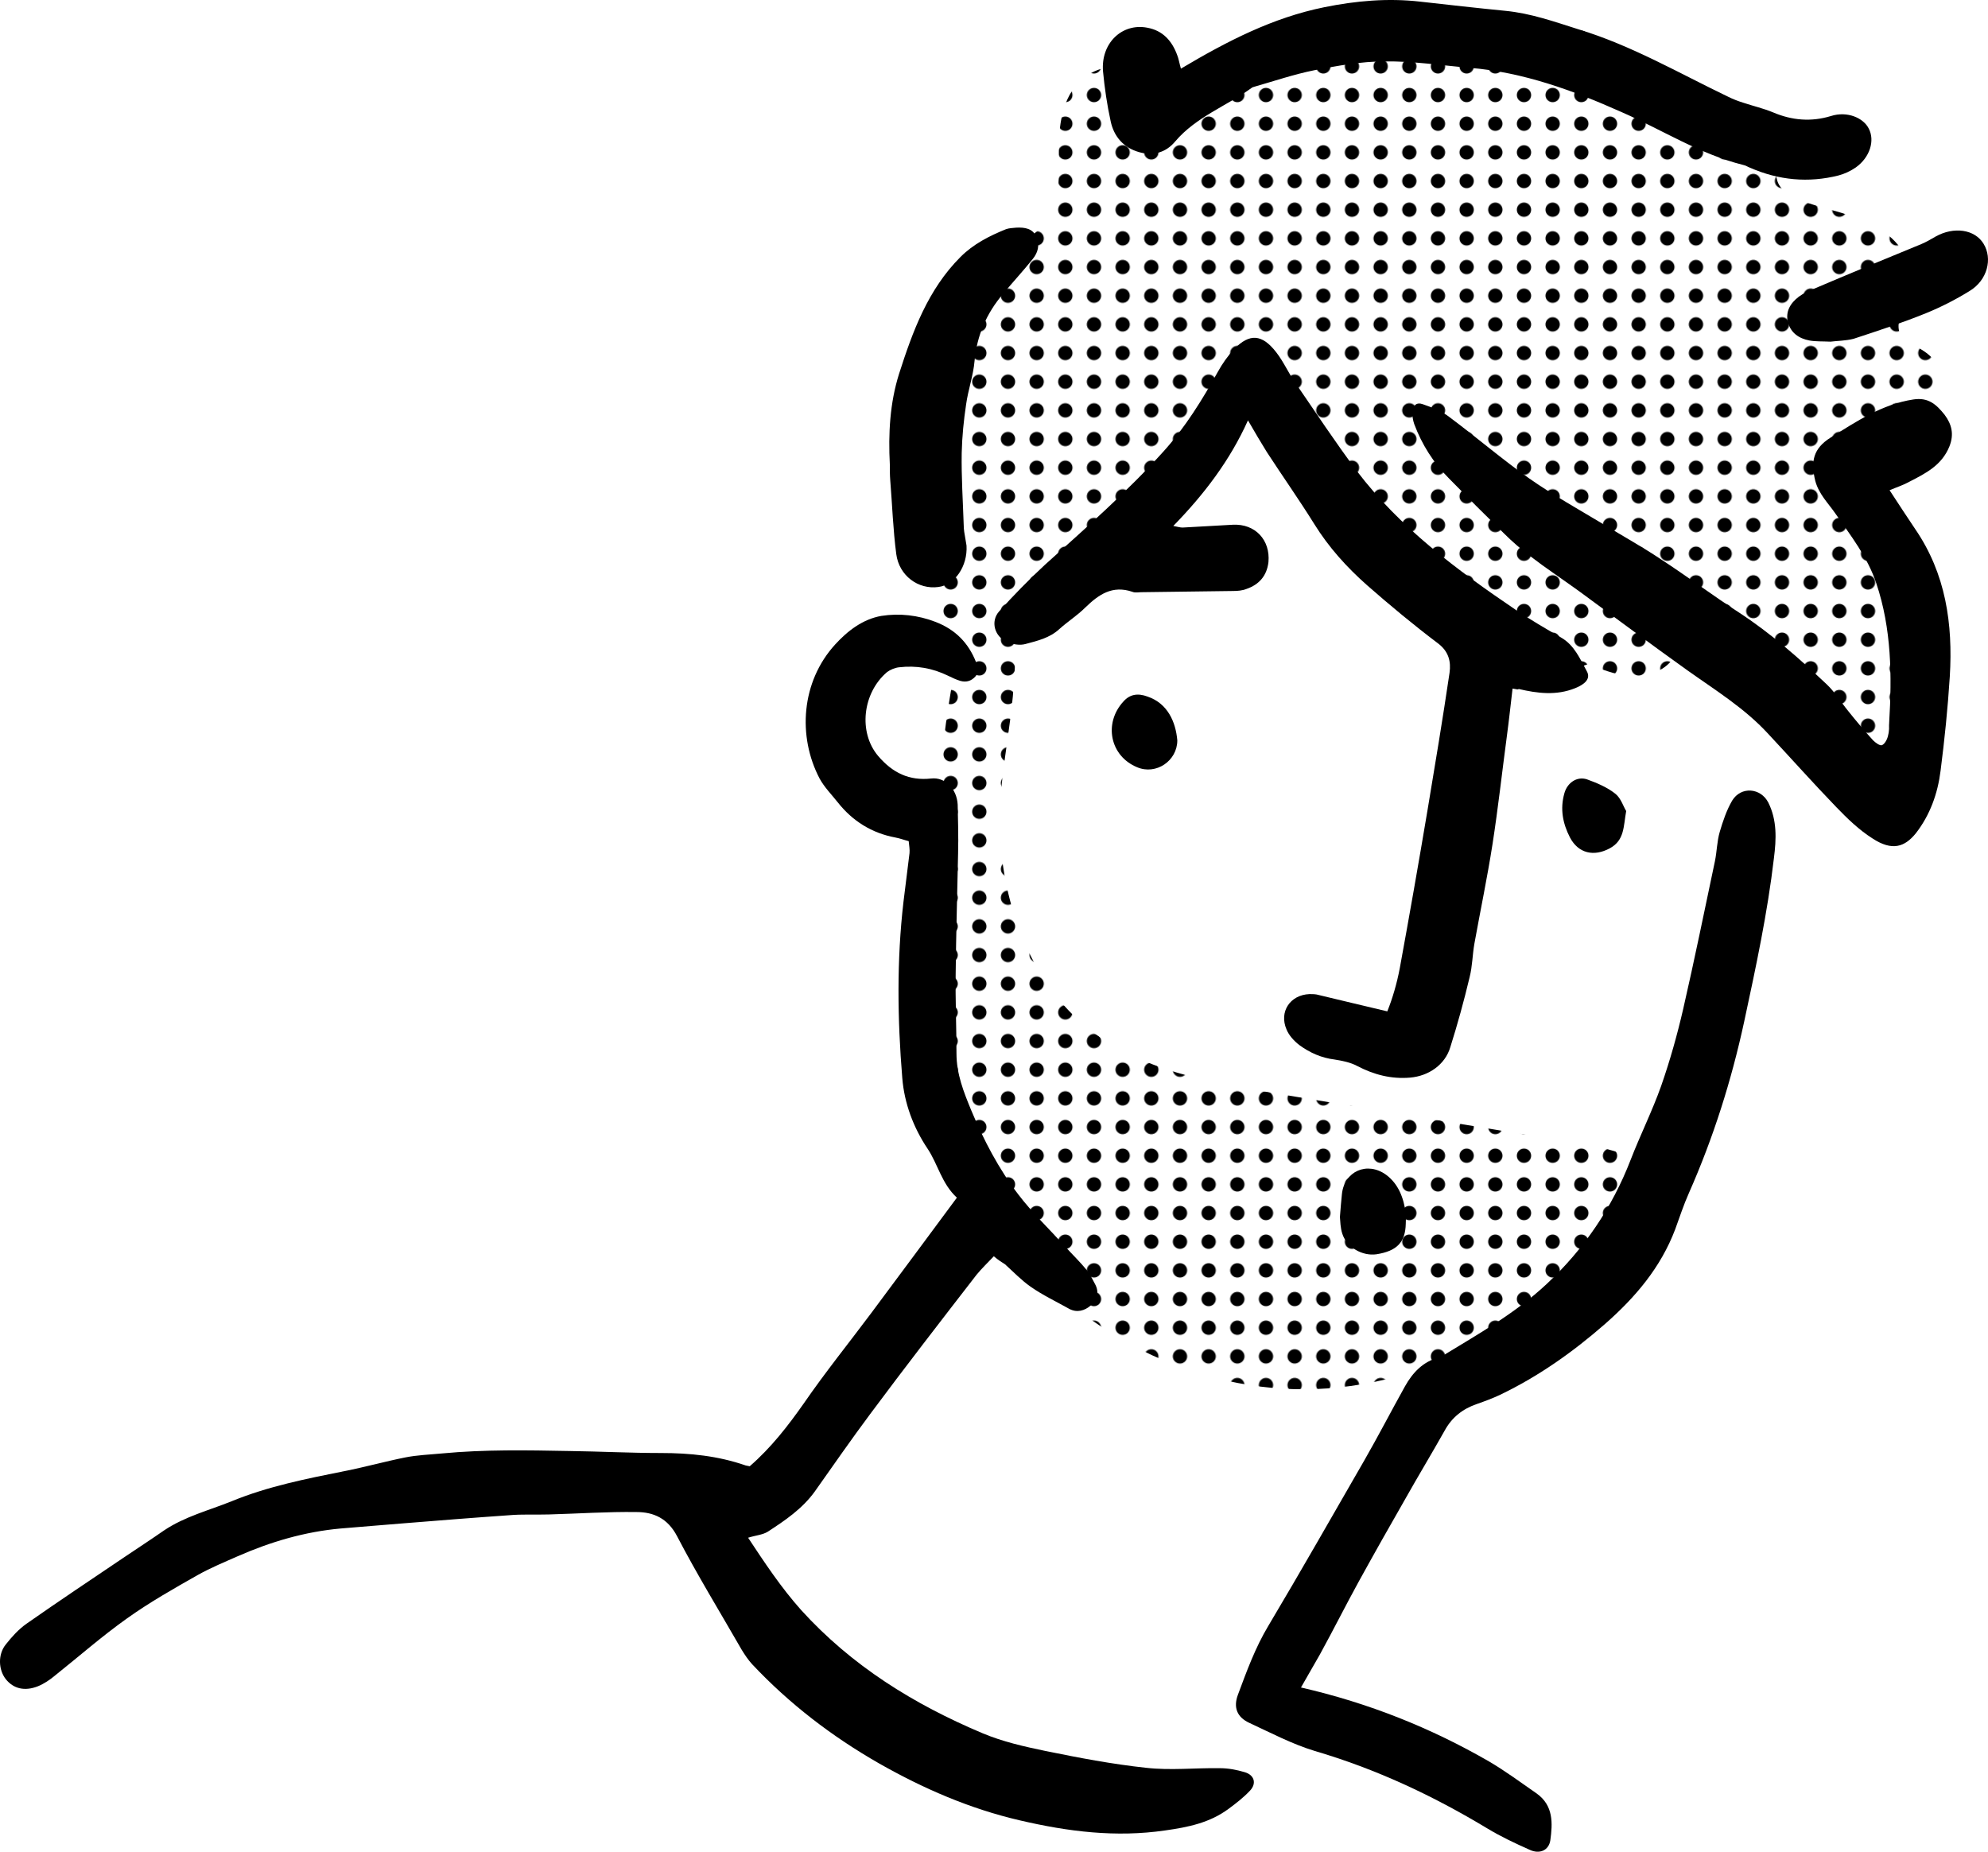 <?xml version="1.0" encoding="UTF-8" standalone="no"?>
<svg
   xmlns:dc="http://purl.org/dc/elements/1.1/"
   xmlns:cc="http://creativecommons.org/ns#"
   xmlns:rdf="http://www.w3.org/1999/02/22-rdf-syntax-ns#"
   xmlns:svg="http://www.w3.org/2000/svg"
   xmlns="http://www.w3.org/2000/svg"
   xmlns:xlink="http://www.w3.org/1999/xlink"
   version="1.1"
   id="Layer_1"
   x="0px"
   y="0px"
   width="495.141"
   height="461.203"
   viewBox="0 0 495.141 461.203"
   xml:space="preserve"><defs
   id="defs39" />
<style
   type="text/css"
   id="style2">
	.st0{fill:none;}
	.st1{fill:url(#SVGID_1_);}
</style>
<pattern
   width="34"
   height="34"
   patternUnits="userSpaceOnUse"
   id="Poka_Dot_3"
   viewBox="0 -34 34 34">
	<g
   id="g8">
		<rect
   y="-34"
   class="st0"
   width="34"
   height="34"
   id="rect4" />
		<circle
   cx="17"
   cy="-17"
   r="8.5"
   id="circle6" />
	</g>
</pattern>
<g
   transform="translate(-58.974,-58.003)"
   id="g31">
	<path
   d="m 306.5,370.9 c -1.5,1.6 -3,3 -4.3,4.6 -8.9,11.5 -17.8,23 -26.5,34.7 -4.7,6.3 -9.2,12.8 -13.8,19.3 -3.1,4.3 -7.4,7.2 -11.7,10 -1.3,0.8 -3,0.9 -4.9,1.5 4.1,6.2 8.2,12.4 13.2,18 12.6,13.9 28.1,23.5 45.2,30.7 5,2.1 10.3,3.3 15.6,4.4 8.3,1.7 16.7,3.3 25.1,4.2 6.1,0.7 12.3,0 18.4,0.1 2.1,0 4.2,0.4 6.2,1 2.4,0.7 3,2.8 1.3,4.6 -1.6,1.7 -3.4,3.1 -5.3,4.5 -4.7,3.5 -10.1,4.6 -15.8,5.4 -12.3,1.8 -24.2,0.3 -36.2,-2.5 -12.5,-2.9 -24,-7.9 -35.1,-14.2 -11.7,-6.7 -22.3,-14.8 -31.6,-24.7 -1,-1.1 -1.8,-2.3 -2.6,-3.6 -5.4,-9.4 -11.1,-18.7 -16.1,-28.3 -2.3,-4.4 -5.8,-6 -10.1,-6 -7.3,-0.1 -14.5,0.4 -21.8,0.6 -3.3,0.1 -6.6,-0.1 -10,0.2 -8.7,0.6 -17.4,1.3 -26.1,2 -5.3,0.4 -10.6,0.9 -15.8,1.3 -8.9,0.8 -17.4,3.3 -25.6,6.9 -3.4,1.5 -6.8,2.9 -10,4.7 -6,3.4 -12,6.8 -17.6,10.8 -6.2,4.4 -12,9.5 -17.9,14.2 -1.3,1.1 -2.8,2.1 -4.3,2.7 -3.3,1.3 -6.1,0.6 -8,-1.8 -1.8,-2.3 -2,-6.1 0,-8.6 1.5,-1.9 3.2,-3.8 5.2,-5.2 8,-5.6 16.1,-11 24.1,-16.4 3.4,-2.3 6.8,-4.5 10.1,-6.8 5.2,-3.5 11.2,-5 16.9,-7.3 9,-3.7 18.6,-5.6 28.1,-7.5 5.1,-1 10.1,-2.4 15.1,-3.4 3,-0.6 6.1,-0.7 9.2,-1 10.6,-1 21.2,-0.8 31.7,-0.6 7.6,0.1 15.2,0.5 22.8,0.5 7.2,0 14.2,0.7 21.1,3.1 0.3,0.1 0.7,0.1 1,0.2 5.3,-4.6 9.5,-10 13.5,-15.7 5.3,-7.7 11.2,-15 16.8,-22.5 7.1,-9.5 14.1,-19 21.3,-28.7 -3.8,-3.5 -4.7,-8.3 -7.3,-12.2 -3.5,-5.2 -5.8,-11.3 -6.3,-17.6 -1.2,-14.6 -1.4,-29.3 0.3,-43.9 0.5,-4 1,-8.1 1.5,-12.1 0.1,-0.9 -0.1,-1.9 -0.2,-3 -1.2,-0.3 -2.2,-0.7 -3.3,-0.9 -5.9,-1.1 -10.7,-4.1 -14.4,-8.8 -1.5,-1.9 -3.3,-3.7 -4.5,-5.9 -5.5,-10.5 -4.6,-24.1 3.9,-33.4 3.1,-3.4 6.9,-6.3 11.5,-7.1 4.5,-0.7 9.1,-0.2 13.5,1.5 4.9,1.9 8.2,5.2 10.1,10.1 0.5,1.2 0.8,2.4 -0.2,3.5 -1,1.1 -2.2,1.5 -3.7,1.1 -1,-0.3 -2.1,-0.8 -3.1,-1.3 -3.9,-1.9 -7.9,-2.6 -12.2,-2.1 -1,0.1 -2.2,0.6 -3,1.2 -6.1,5.2 -7.2,15 -2.2,20.9 3.6,4.2 7.7,6.2 13.2,5.6 3.5,-0.4 6.4,2.6 6.6,6.5 0.1,4.1 0.2,8.1 0.1,12.2 -0.2,10 -0.5,20 -0.6,29.9 -0.1,6.6 0.2,13.3 0.2,19.9 0,5.1 1.8,9.6 3.7,14.2 3.1,7.4 6.8,14.5 11.7,20.9 3.5,4.6 7.7,8.6 11.6,12.9 1.8,2 3.8,3.9 5.5,6 0.8,1 1.4,2.3 2,3.4 1.1,2 0.6,3.8 -1,5.3 -1.6,1.4 -3.5,1.9 -5.4,0.9 -3.2,-1.8 -6.6,-3.4 -9.6,-5.5 -2.3,-1.6 -4.3,-3.7 -6.4,-5.6 -0.8,-0.5 -1.6,-1 -2.8,-2 z"
   id="path11" />
	<path
   d="m 435.7,229.5 c -0.5,4.2 -0.9,8 -1.4,11.7 -1.2,9 -2.2,18.1 -3.6,27.1 -1.3,8.3 -3,16.4 -4.5,24.7 -0.5,2.8 -0.5,5.7 -1.2,8.4 -1.4,5.9 -3,11.7 -4.8,17.4 -1.3,4.4 -5.4,7.2 -10,7.6 -4.7,0.4 -9,-0.7 -13.2,-2.9 -1.7,-0.9 -3.7,-1.3 -5.6,-1.6 -3.3,-0.4 -6.2,-1.7 -8.8,-3.6 -1.3,-1 -2.6,-2.4 -3.2,-3.9 -1.9,-4.4 0.9,-8.6 5.7,-8.8 0.6,0 1.2,0 1.8,0.1 5.7,1.4 11.4,2.7 17.6,4.2 1.3,-3.2 2.4,-7 3.1,-10.7 2.4,-13.1 4.7,-26.2 6.9,-39.3 1.9,-11.4 3.8,-22.8 5.5,-34.3 0.4,-2.8 -0.2,-5.3 -2.8,-7.3 -6.1,-4.6 -12,-9.5 -17.7,-14.5 -5.1,-4.5 -9.6,-9.5 -13.2,-15.3 -3.8,-6.1 -7.9,-11.9 -11.8,-17.9 -1.5,-2.4 -2.9,-4.8 -4.7,-7.9 -4.5,10 -10.9,18.4 -18.6,26.3 1.1,0.2 1.7,0.4 2.3,0.4 4.2,-0.2 8.4,-0.5 12.5,-0.7 5.6,-0.3 9.4,3.8 8.9,9.3 -0.4,3.4 -2.3,5.6 -5.5,6.7 -1,0.4 -2.2,0.5 -3.3,0.5 -7.6,0.1 -15.2,0.2 -22.9,0.3 -0.7,0 -1.5,0.2 -2.2,-0.1 -5,-1.7 -8.4,0.7 -11.7,3.9 -2,2 -4.4,3.5 -6.5,5.4 -2.4,2.2 -5.4,2.9 -8.4,3.7 -1.4,0.4 -3.2,0.1 -4.6,-0.5 -3.1,-1.3 -4.2,-5.1 -2,-7.6 3.6,-4 7.4,-7.9 11.4,-11.6 10.2,-9.2 20.5,-18.2 29.6,-28.3 5.4,-6 9.6,-12.8 13.5,-19.8 1.1,-2 2.5,-4 4.1,-5.7 3.8,-3.9 6.9,-3.7 10.4,0.8 1.9,2.4 3.1,5.3 4.9,7.8 5,7.3 9.9,14.7 15.2,21.8 10.8,14.2 25,24.7 39.6,34.6 3.7,2.5 7.5,4.7 11.3,6.9 3.3,1.9 4.7,5.3 6.4,8.4 1,1.8 -0.4,3.2 -2.9,4.2 -4.7,1.9 -9.4,1.3 -14.1,0.2 0,0.2 -0.5,0.1 -1.5,-0.1 z"
   id="path13" />
	<path
   d="m 383,478.3 c 17,3.9 32.4,10.1 46.8,18.4 4.1,2.4 8,5.3 11.9,8 4.2,3 4,7.4 3.4,11.7 -0.4,2.5 -2.7,3.5 -5.2,2.3 -3.6,-1.6 -7.2,-3.3 -10.5,-5.3 -13.6,-8.2 -27.7,-14.8 -43,-19.3 -5.6,-1.7 -10.9,-4.5 -16.3,-7 -3,-1.4 -4,-3.8 -2.8,-7 2.2,-5.9 4.3,-11.7 7.6,-17.2 8.1,-13.6 16,-27.5 23.9,-41.2 3.5,-6.1 6.7,-12.3 10.1,-18.4 1.9,-3.4 4.5,-6.2 8.5,-7.2 0.2,-0.1 0.5,-0.2 0.7,-0.3 9,-5.5 18.3,-10.7 26.1,-18 9.3,-8.7 16.3,-19 20.9,-30.9 2.4,-6.2 5.4,-12.2 7.6,-18.4 2.2,-6.3 4,-12.7 5.5,-19.2 2.8,-12.2 5.3,-24.5 7.9,-36.8 0.5,-2.4 0.5,-4.9 1.2,-7.3 0.8,-2.7 1.7,-5.4 3.1,-7.8 2.2,-3.6 7.1,-3.2 9,0.5 2.2,4.4 2,9.1 1.4,13.8 -1.6,13.7 -4.5,27.2 -7.4,40.7 -3.2,14.8 -7.7,29 -13.8,42.8 -1.3,2.9 -2.3,6 -3.4,9 -3.6,9.5 -9.9,16.9 -17.4,23.5 -8,7 -16.6,13.1 -26.2,17.7 -1.9,0.9 -3.8,1.6 -5.8,2.3 -3.5,1.2 -6.2,3.3 -8,6.6 -3.2,5.7 -6.6,11.3 -9.8,17 -3.9,6.8 -7.8,13.7 -11.6,20.6 -3.3,6 -6.4,12.2 -9.7,18.2 -1.5,2.6 -3,5.2 -4.7,8.2 z"
   id="path15" />
	<path
   d="m 529.6,180.1 c 2.3,3.5 4.3,6.6 6.4,9.7 7.6,11.1 9.4,23.6 8.6,36.7 -0.5,7.9 -1.3,15.7 -2.3,23.5 -0.7,5.6 -2.6,11 -6.2,15.6 -2.7,3.3 -5.8,4.5 -10.8,1.2 -3.3,-2.1 -6.2,-4.9 -8.9,-7.7 -5.8,-6 -11.4,-12.3 -17.1,-18.4 -5.8,-6.3 -13.1,-10.8 -20,-15.7 -9.1,-6.5 -18.1,-13.2 -27.1,-19.8 -4,-2.9 -8.1,-5.6 -12,-8.6 -2.4,-1.8 -4.6,-3.7 -6.7,-5.8 -4.6,-4.5 -9.1,-9 -13.6,-13.6 -3.9,-3.9 -6.8,-8.5 -8.7,-13.6 -0.3,-0.9 -0.5,-1.9 -0.4,-2.9 0.1,-1.8 1,-2.6 2.6,-2 2.3,0.8 4.7,1.7 6.6,3.2 6.7,5 13.1,10.5 19.9,15.3 6,4.2 12.5,7.8 18.8,11.6 4.6,2.8 9.3,5.4 13.8,8.4 6.6,4.3 12.9,9 19.5,13.3 8,5.2 15.1,11.5 22,18 2,1.9 3.5,4.4 5.3,6.6 2,2.5 4.1,5 6.2,7.3 0.6,0.6 1.7,1.4 2.2,1.2 0.7,-0.3 1.3,-1.4 1.5,-2.3 0.3,-1 0.3,-2.2 0.3,-3.3 0.7,-11.7 0.6,-23.4 -3.2,-34.7 -2.2,-6.6 -6.4,-11.9 -10.2,-17.4 -1.8,-2.6 -4.1,-4.8 -5,-8.1 -1.2,-4.9 -0.5,-8.1 3.8,-10.8 6.4,-4 12.8,-8.3 20.6,-9.5 3.8,-0.6 5.8,1.3 7.8,3.8 1.8,2.4 2.4,4.9 1.2,7.9 -1.9,4.7 -5.9,6.7 -10,8.8 -1.4,0.8 -3,1.3 -4.9,2.1 z"
   id="path17" />
	<path
   d="m 353.1,75.1 c 11.6,-6.9 22.9,-12.7 35.7,-15.3 7.9,-1.6 15.8,-2.3 23.8,-1.4 7.1,0.8 14.2,1.6 21.3,2.3 6.3,0.6 12.2,2.7 18.2,4.6 13.2,4 25,10.9 37.3,16.8 1.2,0.6 2.5,1.1 3.8,1.5 2.4,0.8 5,1.4 7.4,2.4 4.7,2 9.5,2.4 14.4,0.9 4.1,-1.3 8.1,0.5 9.4,3.1 1.6,3 0.3,7.2 -3.2,9.7 -1.3,0.9 -2.8,1.6 -4.3,2 -7.5,1.9 -14.9,1.2 -22,-1.9 -0.6,-0.2 -1.1,-0.6 -1.7,-0.7 -10.9,-2.7 -20.3,-8.8 -30.4,-13.2 -12.1,-5.4 -24.4,-9.9 -37.7,-11 -7.1,-0.6 -14.2,-1.7 -21.3,-1.6 -5.9,0 -11.8,1.1 -17.5,2.2 -5,1 -10,2.7 -14.9,4.1 -0.2,0.1 -0.5,0.1 -0.7,0.3 -6.2,4.5 -13.8,7.2 -19,13.3 -2.3,2.8 -5.5,3.7 -9,2.7 -3.9,-1.1 -6.3,-3.9 -7.1,-7.7 -0.9,-4.1 -1.5,-8.2 -1.9,-12.4 -0.6,-7 4.7,-12.1 11,-10.9 3.9,0.7 6.2,3.3 7.5,6.9 0.3,0.7 0.5,1.9 0.9,3.3 z"
   id="path19" />
	<path
   d="m 280.6,173.7 c -0.4,-7.7 0,-15.3 2.3,-22.6 3.4,-10.6 7.2,-21 15.3,-29.1 3.2,-3.2 7.1,-5.2 11.3,-6.9 0.8,-0.3 1.7,-0.3 2.6,-0.4 2.1,-0.1 4.1,0.2 5,2.3 0.9,2 0.4,3.9 -0.9,5.5 -2.4,3 -5,5.8 -7.4,8.7 -4.1,4.8 -6.5,10.3 -7.1,16.7 -0.3,3.6 -1.6,7.2 -2.1,10.8 -0.6,4 -1,8 -1.1,12.1 -0.1,6 0.3,12 0.5,18 0,1.1 0.2,2.2 0.4,3.3 0.1,0.6 0.2,1.2 0.3,1.8 0.3,5.1 -2.9,9.8 -7,10.3 -5,0.7 -9.8,-2.8 -10.5,-8.2 -0.8,-6.1 -1,-12.2 -1.5,-18.4 -0.1,-1.2 -0.1,-2.5 -0.1,-3.9 z"
   id="path21" />
	<path
   d="m 514.9,143.1 c -2.1,-0.1 -3.7,0 -5.3,-0.3 -2.6,-0.5 -4.6,-1.9 -5.3,-4.5 -0.7,-2.7 0.6,-4.8 2.7,-6.4 1.1,-0.8 2.3,-1.4 3.6,-1.9 8.9,-3.8 17.9,-7.5 26.9,-11.2 1.2,-0.5 2.4,-1.2 3.6,-1.9 4.5,-2.5 9.7,-1.8 11.9,1.8 2.3,3.7 1,9.1 -3.5,11.8 -3.4,2.1 -7.1,4 -10.8,5.5 -5.9,2.4 -12,4.4 -18.1,6.4 -2,0.5 -4.2,0.5 -5.7,0.7 z"
   id="path23" />
	<path
   d="m 392.7,361.1 c 0.2,-2.3 0.3,-4 0.5,-5.7 0.6,-5.7 6.3,-8.2 11,-4.8 3.1,2.3 4.4,5.8 4.9,9.6 0.1,0.8 0,1.7 0,2.6 -0.1,4.6 -2.2,6.8 -7.3,7.6 -3.5,0.5 -7.4,-1.7 -8.5,-5.1 -0.5,-1.5 -0.5,-3.1 -0.6,-4.2 z"
   id="path25" />
	<path
   d="m 352.2,242.4 c 0,5.1 -5.3,8.7 -10,6.7 -6.8,-2.8 -8.4,-11 -3.4,-16.4 1.6,-1.8 3.6,-2.1 6,-1.2 5,1.7 7,6.3 7.4,10.9 z"
   id="path27" />
	<path
   d="m 464,260 c -0.7,3.9 -0.4,7.3 -4.1,9.3 -3.9,2.1 -7.8,1.3 -9.9,-2.7 -1.8,-3.5 -2.5,-7.1 -1.4,-11 0.7,-2.6 3.1,-4.3 5.6,-3.5 2.5,0.9 5.1,2 7.1,3.6 1.4,1.1 2,3.2 2.7,4.3 z"
   id="path29" />
</g>
<pattern
   id="SVGID_1_"
   xlink:href="#Poka_Dot_3"
   patternTransform="matrix(0.21,0,0,0.21,-5621.584,-5620.485)">
</pattern>
<path
   style="fill:url(#SVGID_1_)"
   class="st1"
   d="m 473.026,146.997 c -4.3,-8.9 -11,-18.5 -7.3,-27.7 3.1,-7.6 17.9,-8 18.7,-16.1 1.8,-18.7 -10.5,-15.2 -11.5,-21.1 -0.9,-5.6 7.3,-4.4 2.4,-16.7 -5.3,-13.2 -23.3,-12.2 -30.3,-17.3 -7,-5.1 3.2,-12.3 -5,-14.8 -9.6,-2.9 -19.3,-5.9 -29.2,-7.9 -3.3,-7.6 -9,-14.2 -16.5,-17.8 -9,-4.3 -19.4,-4.4 -29.4,-4.5 -12.5,0 -25,-0.1 -37.5,-0.1 -7.9,0 -16.4,12.4 -23,16.8 -5.9,3.9 -9.2,4.2 -12.6,6.9 -2.8,-5.1 -6.6,-9.2 -11.7,-10 -4,-0.6 -8.3,0.7 -11.2,3.6 -4.1,4 -5.1,10.1 -5.2,15.8 -0.1,5.7 0.4,11.5 -1.4,16.9 -0.2,0.7 -0.5,1.3 -0.8,2 -3.6,2.8 -7,5.7 -10.1,9 -10,10.7 -15.6,25 -18,39.5 -2.4,14.5 -1.8,29.3 -0.8,43.9 0.3,4.7 1,9.9 4.6,12.9 0.6,0.5 1.2,0.8 2,1 -1.4,2.2 -1.2,4.1 -1.5,5.9 -4.1,20.9 -6.3,52.9 -6.1,74.2 0.2,21.3 4.5,43 15.7,61.2 15.7,25.7 44.9,42.6 75,43.4 30.1,0.8 60.2,-14.6 77.1,-39.5 3.2,-4.6 12.1,-10.7 9.5,-15.6 -2.4,-4.5 -14.4,-5.8 -19.4,-6.7 -24,-4 -48,-7.9 -72,-11.9 -16.5,-2.7 -33.7,-5.8 -46.7,-16.3 -13.7,-11.1 -20.4,-29 -21.7,-46.6 -1,-13.6 2.9,-27.3 3.5,-41.1 0.1,-2 0.9,-7.5 0.7,-11.4 8.6,-5.2 17.7,-13.5 21,-16.4 12.4,-11.1 22.6,-24.6 29.6,-39.7 2.4,-5.1 7.8,-12.2 12.9,-10.5 l 4.5,6.9 c 0.2,0.8 0.3,1.6 0.6,2.4 0.1,1.9 0.2,3.7 0.8,5.1 1.9,4.6 5.9,9.2 8.7,13.3 11.7,16.9 25.2,33.1 43.1,43.7 6.3,3.7 14.8,6.3 21,3.7 0.2,0.1 0.4,0.2 0.6,0.2 3.7,1.5 7.5,2.9 11.5,2.8 4,-0.1 8.2,-2 9.8,-5.7 1.4,-3 0.7,-6.6 -1,-9.4 3.1,1.1 6.2,3.1 8.7,5.1 10.3,8.3 19.7,17.7 27.9,28 4.1,5.2 9.6,11.2 16,9.7 5.4,-1.3 8,-7.4 9,-12.9 2.2,-11.9 0.5,-24.9 -5,-36.2 z"
   id="path34" />
</svg>
